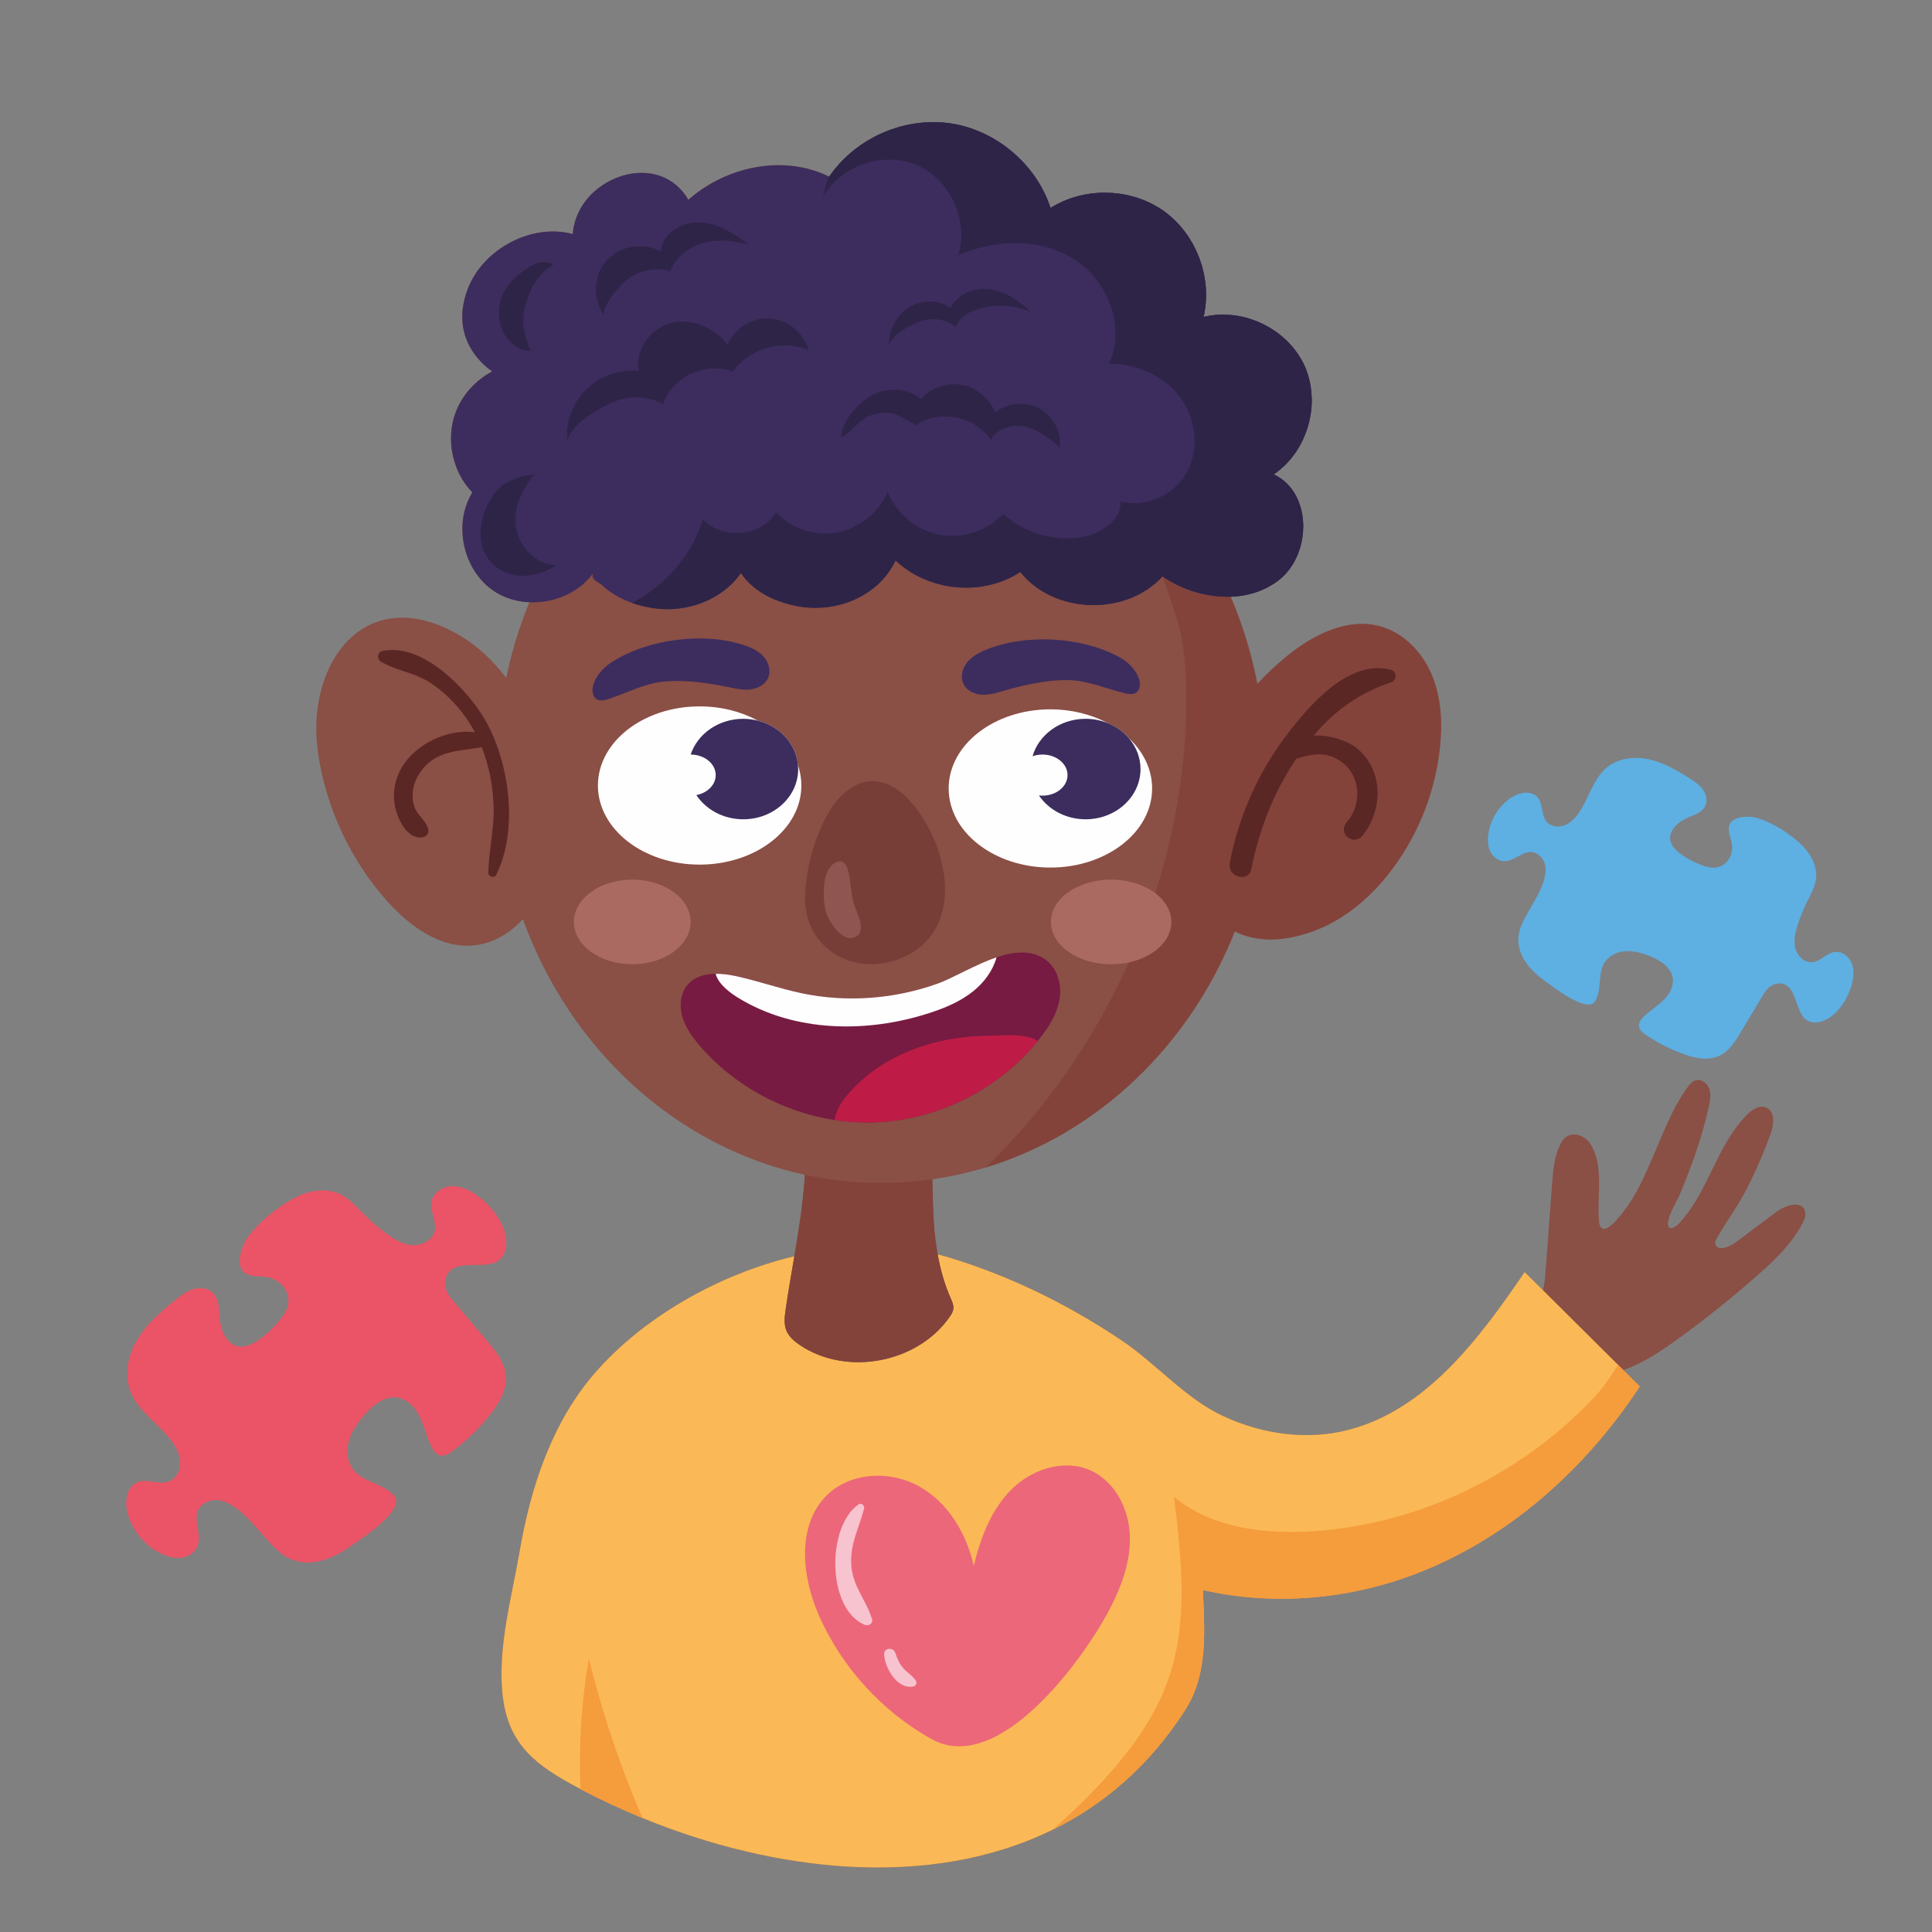 <?xml version="1.0" encoding="utf-8"?>
<!-- Generator: Adobe Illustrator 27.5.0, SVG Export Plug-In . SVG Version: 6.00 Build 0)  -->
<svg version="1.1" id="Capa_1" xmlns="http://www.w3.org/2000/svg" xmlns:xlink="http://www.w3.org/1999/xlink" x="0px" y="0px"
	 viewBox="0 0 2122 2122" style="enable-background:new 0 0 2122 2122;" xml:space="preserve">
<rect x="0" y="0" width="2122" height="2122" fill="#808080" stroke="none"/>
<g>
	<path style="fill:#8A4F45;" d="M1982.459,1329.944c-3.825-11.625-21.369-6.349-31.167,0.984
		c-15.137,11.323-30.272,22.646-45.41,33.968c-4.251,3.182-16.624,9.516-20.911,3.625c-1.498-2.056-1.225-4.999-0.01-7.235
		c9.803-18.012,22.826-34.792,32.402-53.33c10.419-20.18,19.53-41.028,27.247-62.382c3.676-10.172,5.411-24.574-4.456-29.008
		c-7.534-3.391-15.939,2.294-21.72,8.199c-33.286,34.012-41.956,84.093-73.876,118.612c-6.965,7.532-14.205,8.004-12.285-2.319
		c1.829-9.827,9.286-20.891,13.162-30.202c12.996-31.235,24.253-62.456,31.403-95.537c1.352-6.246,2.577-12.838,0.655-18.933
		c-1.919-6.095-8.087-11.343-14.326-9.964c-4.414,0.974-7.549,4.799-10.183,8.472c-17.783,24.814-27.868,54.212-40.19,81.88
		c-8.333,18.714-16.787,37.964-29.756,54.032c-3.576,4.429-19.545,26.573-25.415,16.273c-0.965-1.695-1.203-3.693-1.388-5.637
		c-2.519-26.621,5.983-61.394-9.583-85.165c-5.445-8.312-17.255-13.349-25.657-8.039c-3.766,2.378-6.217,6.358-8.08,10.407
		c-6,13.023-7.15,27.678-8.207,41.983c-2.477,33.432-5.04,66.855-7.432,100.292c-0.324,4.541-1.335,10.159-2.476,16.267
		l-20.189-20.067c-49.939,73.155-107.707,150.991-193.425,173.286c-45.988,11.961-94.982,4.731-137.705-15.099
		c-41.51-19.269-73.357-57.427-111.242-82.908c-59.128-39.79-123.983-71.601-192.336-92.029c-3.322-0.993-6.675-1.901-10.046-2.758
		c-3.219-17.913-4.657-36.241-5.123-54.44c-0.236-9.239-0.275-18.606-0.727-27.902c20.046-2.874,39.657-7.228,58.706-13.025
		c123.401-37.498,223.837-133.934,273.505-259.293c22.167,11.095,51.134,12.615,86.336-0.272
		c35.491-12.994,65.127-39.045,87.571-69.462c28.584-38.697,46.547-85.132,51.456-132.989c2.743-26.769,1.325-54.577-9.168-79.357
		c-10.497-24.776-31.085-46.207-57.101-53.087c-35.491-9.391-72.449,9.168-101.033,32.227c-11.853,9.57-22.983,20.031-33.297,31.25
		c-4.223-21.788-9.882-43.018-16.892-63.531c-3.744-10.964-7.91-21.707-12.399-32.255c0.357-0.013,0.71-0.053,1.066-0.069
		c1.568-0.071,3.13-0.164,4.686-0.303c1.179-0.106,2.353-0.241,3.524-0.387c1.535-0.191,3.059-0.416,4.578-0.677
		c1.164-0.2,2.325-0.416,3.478-0.657c1.508-0.316,3-0.68,4.488-1.068c1.128-0.294,2.255-0.589,3.37-0.925
		c1.495-0.451,2.966-0.967,4.434-1.495c1.066-0.383,2.136-0.751,3.187-1.176c1.509-0.609,2.982-1.303,4.456-1.998
		c0.963-0.455,1.94-0.876,2.886-1.368c1.601-0.832,3.153-1.768,4.704-2.708c0.769-0.466,1.563-0.883,2.319-1.376
		c2.28-1.487,4.506-3.082,6.654-4.818c2.188-1.769,4.232-3.689,6.147-5.724c0.642-0.682,1.187-1.446,1.798-2.154
		c1.211-1.405,2.434-2.799,3.524-4.301c0.661-0.911,1.221-1.892,1.837-2.835c0.913-1.398,1.847-2.778,2.662-4.24
		c0.583-1.048,1.071-2.148,1.603-3.225c0.712-1.438,1.44-2.863,2.06-4.347c0.48-1.149,0.87-2.336,1.296-3.508
		c0.534-1.474,1.078-2.938,1.525-4.443c0.363-1.22,0.644-2.463,0.948-3.699c0.37-1.502,0.743-2.997,1.028-4.518
		c0.237-1.266,0.401-2.542,0.578-3.817c0.212-1.515,0.417-3.024,0.543-4.545c0.107-1.29,0.151-2.578,0.198-3.868
		c0.034-0.956,0.146-1.913,0.147-2.867c0.001-0.868-0.042-1.731-0.069-2.595c-0.01-0.334-0.012-0.669-0.027-1.002
		c-0.109-2.511-0.347-5.001-0.692-7.467c-0.05-0.364-0.098-0.728-0.154-1.09c-0.376-2.434-0.876-4.831-1.486-7.189
		c-0.095-0.367-0.19-0.733-0.291-1.098c-0.646-2.338-1.407-4.625-2.286-6.855c-0.136-0.345-0.278-0.686-0.42-1.029
		c-0.92-2.219-1.952-4.376-3.11-6.454c-0.17-0.305-0.35-0.602-0.525-0.904c-1.204-2.077-2.52-4.078-3.971-5.978
		c-0.186-0.243-0.385-0.476-0.575-0.716c-1.51-1.91-3.13-3.731-4.896-5.423c-0.175-0.168-0.365-0.323-0.542-0.488
		c-1.842-1.716-3.8-3.324-5.916-4.772c-0.122-0.084-0.255-0.156-0.379-0.239c-2.216-1.489-4.561-2.843-7.073-4.006
		c2.075-1.398,4.057-2.913,5.993-4.48c0.541-0.437,1.069-0.888,1.599-1.337c1.515-1.287,2.983-2.62,4.407-4.003
		c0.396-0.386,0.808-0.756,1.197-1.148c1.732-1.747,3.393-3.561,4.979-5.44c0.358-0.424,0.693-0.867,1.043-1.297
		c1.253-1.539,2.458-3.116,3.613-4.731c0.405-0.565,0.81-1.128,1.202-1.702c1.385-2.025,2.718-4.086,3.948-6.211
		c0.015-0.024,0.031-0.048,0.045-0.073c1.244-2.153,2.379-4.369,3.462-6.612c0.302-0.626,0.59-1.26,0.879-1.892
		c0.826-1.803,1.598-3.628,2.319-5.478c0.207-0.53,0.43-1.055,0.628-1.589c0.859-2.317,1.636-4.663,2.328-7.035
		c0.154-0.529,0.281-1.065,0.427-1.595c0.529-1.929,1.002-3.871,1.418-5.826c0.146-0.684,0.292-1.368,0.425-2.055
		c0.458-2.39,0.859-4.791,1.148-7.205c0.007-0.061,0.019-0.122,0.026-0.184c0.29-2.466,0.458-4.943,0.565-7.421
		c0.03-0.696,0.042-1.392,0.057-2.088c0.018-0.815,0.07-1.631,0.068-2.446c-0.002-0.667-0.087-1.329-0.103-1.996
		c-0.041-1.811-0.135-3.619-0.277-5.424c-0.095-1.205-0.198-2.404-0.339-3.604c-0.215-1.833-0.51-3.655-0.833-5.471
		c-0.203-1.138-0.384-2.276-0.63-3.406c-0.426-1.965-0.963-3.904-1.523-5.838c-0.273-0.944-0.494-1.9-0.799-2.836
		c-0.927-2.847-1.976-5.661-3.201-8.411c-1.059-2.374-2.246-4.678-3.508-6.935c-0.404-0.722-0.853-1.415-1.276-2.124
		c-0.907-1.52-1.839-3.02-2.833-4.481c-0.538-0.789-1.099-1.56-1.661-2.331c-0.98-1.346-1.993-2.665-3.044-3.955
		c-0.604-0.741-1.21-1.481-1.836-2.203c-1.145-1.321-2.336-2.597-3.553-3.853c-0.586-0.605-1.154-1.226-1.755-1.816
		c-1.667-1.635-3.393-3.211-5.176-4.725c-0.183-0.156-0.354-0.328-0.538-0.482c-1.993-1.668-4.06-3.246-6.178-4.757
		c-0.602-0.429-1.229-0.82-1.839-1.236c-1.54-1.049-3.097-2.07-4.693-3.035c-0.783-0.474-1.581-0.921-2.377-1.373
		c-1.49-0.847-2.995-1.66-4.525-2.432c-0.84-0.424-1.682-0.842-2.533-1.243c-1.588-0.748-3.196-1.443-4.82-2.109
		c-0.794-0.326-1.582-0.67-2.385-0.977c-2.017-0.77-4.058-1.465-6.118-2.107c-0.417-0.13-0.824-0.288-1.241-0.412
		c-2.49-0.741-5.006-1.378-7.542-1.923c-0.671-0.145-1.352-0.243-2.026-0.374c-1.865-0.361-3.734-0.688-5.616-0.94
		c-0.911-0.122-1.824-0.208-2.738-0.304c-1.675-0.176-3.35-0.315-5.031-0.403c-0.966-0.05-1.932-0.088-2.898-0.108
		c-0.653-0.014-1.305-0.073-1.958-0.073c-1.461,0-2.922,0.06-4.381,0.13c-0.255,0.012-0.509,0.008-0.762,0.023
		c-2.433,0.137-4.858,0.4-7.277,0.737c-0.582,0.081-1.164,0.172-1.745,0.265c-2.447,0.391-4.886,0.849-7.3,1.453
		c0.571-2.409,1.024-4.839,1.418-7.277c0.117-0.724,0.211-1.451,0.312-2.177c0.253-1.808,0.46-3.619,0.618-5.436
		c0.063-0.727,0.135-1.453,0.184-2.181c0.164-2.456,0.271-4.915,0.267-7.376c-0.004-2.516-0.117-5.03-0.292-7.541
		c-0.056-0.795-0.146-1.586-0.219-2.38c-0.158-1.736-0.346-3.467-0.585-5.195c-0.123-0.895-0.26-1.788-0.406-2.681
		c-0.272-1.678-0.586-3.349-0.932-5.014c-0.173-0.837-0.338-1.676-0.53-2.509c-0.459-1.989-0.978-3.963-1.542-5.925
		c-0.133-0.465-0.241-0.936-0.38-1.399c-0.725-2.412-1.533-4.798-2.411-7.16c-0.24-0.648-0.515-1.281-0.767-1.924
		c-0.673-1.718-1.373-3.422-2.126-5.106c-0.363-0.811-0.745-1.613-1.127-2.416c-0.725-1.527-1.481-3.036-2.271-4.529
		c-0.414-0.784-0.827-1.569-1.26-2.343c-0.897-1.607-1.843-3.184-2.815-4.747c-0.368-0.59-0.713-1.193-1.093-1.777
		c-1.367-2.109-2.795-4.176-4.298-6.188c-0.29-0.389-0.607-0.756-0.902-1.142c-1.239-1.614-2.513-3.2-3.839-4.744
		c-0.553-0.645-1.13-1.269-1.699-1.901c-1.137-1.263-2.298-2.501-3.493-3.711c-0.634-0.641-1.273-1.277-1.923-1.902
		c-1.257-1.208-2.552-2.377-3.868-3.522c-0.601-0.523-1.188-1.061-1.802-1.57c-1.939-1.611-3.922-3.17-5.98-4.636
		c-2.294-1.634-4.655-3.163-7.069-4.598c-0.813-0.485-1.665-0.898-2.492-1.36c-1.621-0.906-3.237-1.822-4.903-2.64
		c-1.031-0.506-2.093-0.938-3.14-1.411c-1.507-0.682-3.008-1.382-4.545-1.994c-1.135-0.453-2.297-0.834-3.448-1.248
		c-1.489-0.537-2.972-1.089-4.483-1.562c-1.199-0.376-2.416-0.685-3.627-1.02c-1.496-0.414-2.989-0.838-4.501-1.191
		c-1.242-0.29-2.495-0.52-3.747-0.768c-1.505-0.299-3.01-0.603-4.527-0.842c-1.271-0.201-2.548-0.348-3.826-0.506
		c-1.515-0.188-3.029-0.374-4.549-0.502c-1.291-0.109-2.582-0.172-3.875-0.238c-1.518-0.078-3.037-0.148-4.557-0.167
		c-0.499-0.006-0.999-0.055-1.499-0.055c-0.905,0-1.808,0.069-2.713,0.09c-1.239,0.028-2.479,0.056-3.716,0.124
		c-1.45,0.079-2.895,0.208-4.342,0.342c-1.224,0.113-2.449,0.218-3.667,0.369c-1.451,0.181-2.891,0.417-4.334,0.652
		c-1.206,0.197-2.413,0.378-3.612,0.613c-1.447,0.283-2.877,0.63-4.311,0.969c-1.171,0.277-2.348,0.532-3.509,0.846
		c-1.46,0.396-2.898,0.862-4.34,1.316c-1.108,0.349-2.225,0.668-3.321,1.052c-1.502,0.525-2.971,1.131-4.447,1.722
		c-1.006,0.403-2.027,0.768-3.021,1.201c-1.626,0.709-3.212,1.507-4.802,2.298c-0.806,0.401-1.633,0.757-2.429,1.179
		c-2.367,1.255-4.691,2.595-6.958,4.036c-15.732-48.361-60.526-85.957-110.857-93.06c-3.069-0.434-6.147-0.745-9.23-0.953
		c-1.017-0.068-2.036-0.061-3.053-0.105c-1.889-0.082-3.779-0.196-5.67-0.196c-0.183,0-0.367,0.016-0.55,0.017
		c-0.951,0.004-1.901,0.066-2.851,0.09c-2.047,0.053-4.093,0.121-6.135,0.267c-1.151,0.083-2.297,0.214-3.445,0.326
		c-1.841,0.181-3.679,0.377-5.512,0.632c-1.211,0.169-2.418,0.368-3.626,0.568c-1.768,0.294-3.528,0.617-5.285,0.979
		c-1.213,0.251-2.424,0.513-3.63,0.796c-1.756,0.411-3.499,0.865-5.238,1.344c-1.169,0.322-2.34,0.638-3.501,0.989
		c-1.802,0.546-3.584,1.149-5.364,1.766c-1.062,0.368-2.132,0.713-3.185,1.107c-2.059,0.768-4.089,1.611-6.11,2.473
		c-0.74,0.316-1.494,0.596-2.228,0.923c-2.732,1.219-5.426,2.523-8.076,3.91c-0.66,0.345-1.295,0.734-1.949,1.09
		c-1.982,1.078-3.952,2.176-5.881,3.346c-0.949,0.576-1.869,1.195-2.804,1.793c-1.597,1.021-3.186,2.051-4.74,3.135
		c-0.994,0.694-1.966,1.419-2.942,2.138c-1.448,1.067-2.88,2.15-4.285,3.272c-0.971,0.776-1.929,1.568-2.878,2.369
		c-1.365,1.152-2.703,2.331-4.021,3.536c-0.908,0.829-1.815,1.661-2.699,2.514c-1.323,1.275-2.602,2.59-3.871,3.919
		c-0.805,0.844-1.622,1.676-2.406,2.542c-1.35,1.492-2.64,3.035-3.919,4.588c-0.629,0.762-1.285,1.501-1.896,2.278
		c-1.853,2.357-3.639,4.769-5.323,7.257l-0.366-0.183c-49.993-24.597-113.015-10.912-154.237,25.596
		c-0.816-1.414-1.704-2.827-2.662-4.205c-31.688-46.078-102.416-24.094-120.218,23.237c-2.225,5.966-3.696,12.25-4.165,18.6
		c-44.209-12.111-98.501,15.549-115.575,61.011c-4.566,12.161-6.742,25.32-5.257,38.229c2.43,21.008,15.103,39.424,32.414,51.603
		c-18.582,9.882-33.628,26.537-40.66,46.403c-10.368,29.311-2.773,64.187,18.831,86.532c-21.422,34.88-10.167,85.846,23.946,108.454
		c11.514,7.631,24.989,11.52,38.695,12.154c-4.059,9.917-7.829,20.002-11.235,30.276c-5.69,17.15-10.458,34.751-14.212,52.784v0.035
		c-14.773-19.558-32.788-36.503-54.104-48.427c-101.925-57.101-166.397,33.547-152.64,130.197
		c8.647,60.673,35.687,118.581,76.673,164.137c24.543,27.295,58.095,51.491,94.617,47.852c20.757-2.069,39.643-13.293,53.783-28.825
		c51.465,142.418,167.678,249.967,309.687,280.785c-0.056,1.459-0.11,2.918-0.211,4.37c-1.978,28.256-6.519,56.732-11.316,85.095
		c-84.998,20.309-166.682,68.023-218.962,128.084c-47.181,54.197-70.638,125.286-82.799,196.107
		c-8.575,49.866-23.057,100.58-19.269,151.645c4.441,59.834,36.18,83.142,86.1,109.427c0.923,0.507,1.866,0.999,2.809,1.486
		c21.082,11.021,43.033,21.228,65.618,30.47c144.738,59.327,315.251,78.85,449.822,12.926
		c56.606-27.732,106.853-70.601,146.134-131.98c19.593-30.631,21.442-66.211,20.483-101.559c-0.273-10.061-0.78-20.083-1.16-29.983
		c76.455,17.583,158.948,10.607,232.651-17.383c101.978-38.714,187.352-115.011,247.132-206.236l-16.514-16.404l-1.611-1.604
		c21.282-7.187,40.784-20.224,58.953-33.363c27.432-19.839,54.007-40.862,79.625-63.001c21.995-19.001,44.577-38.641,58.263-64.794
		C1981.952,1339.376,1983.95,1334.479,1982.459,1329.944z"/>
	<path style="fill:#FAB956;" d="M1784.508,1506.368l-1.611-1.604l-5.656-5.631l-82.442-81.945l-20.189-20.067
		c-49.939,73.155-107.707,150.991-193.425,173.286c-45.988,11.961-94.982,4.731-137.705-15.099
		c-41.51-19.269-73.357-57.427-111.242-82.908c-59.128-39.79-123.983-71.601-192.336-92.029c-3.322-0.993-6.675-1.901-10.046-2.758
		c0.074,0.414,0.167,0.824,0.243,1.237c2.967,16.068,7.36,31.798,13.956,46.754c1.701,3.858,3.584,7.922,3.035,12.102
		c-0.407,3.118-2.136,5.89-3.922,8.482c-35.101,50.865-112.899,65.729-164.282,31.395c-6.297-4.204-12.434-9.335-15.242-16.37
		c-2.901-7.274-1.82-15.45-0.694-23.196c2.686-18.482,5.936-37.117,9.106-55.804c0.137-0.814,0.271-1.629,0.409-2.443
		c-84.998,20.309-166.682,68.023-218.962,128.084c-47.181,54.197-70.638,125.286-82.799,196.107
		c-8.575,49.866-23.057,100.58-19.269,151.645c4.441,59.834,36.18,83.142,86.1,109.427c0.923,0.507,1.866,0.999,2.809,1.486
		c21.082,11.021,43.033,21.228,65.618,30.47c144.738,59.327,315.251,78.85,449.822,12.926
		c56.606-27.732,106.853-70.601,146.134-131.98c19.593-30.631,21.442-66.211,20.483-101.559c-0.273-10.061-0.78-20.083-1.16-29.983
		c76.455,17.583,158.948,10.607,232.651-17.383c101.978-38.714,187.352-115.011,247.132-206.236L1784.508,1506.368z"/>
	<path style="fill:#3D2D5E;" d="M1440.673,437.207c-0.041-1.811-0.135-3.619-0.277-5.424c-0.095-1.205-0.198-2.404-0.339-3.604
		c-0.215-1.833-0.51-3.655-0.833-5.471c-0.203-1.138-0.384-2.276-0.63-3.406c-0.426-1.965-0.963-3.904-1.523-5.838
		c-0.273-0.944-0.494-1.9-0.799-2.836c-0.927-2.847-1.976-5.661-3.201-8.411c-1.059-2.374-2.246-4.678-3.508-6.935
		c-0.404-0.722-0.853-1.415-1.276-2.124c-0.907-1.52-1.839-3.02-2.833-4.481c-0.538-0.789-1.099-1.56-1.661-2.331
		c-0.98-1.346-1.993-2.665-3.044-3.955c-0.604-0.741-1.21-1.481-1.836-2.203c-1.145-1.321-2.336-2.597-3.553-3.853
		c-0.586-0.605-1.154-1.226-1.755-1.816c-1.667-1.635-3.393-3.211-5.176-4.725c-0.183-0.156-0.354-0.328-0.538-0.482
		c-1.993-1.668-4.06-3.246-6.178-4.757c-0.602-0.429-1.229-0.82-1.839-1.236c-1.54-1.049-3.097-2.07-4.693-3.035
		c-0.783-0.474-1.581-0.921-2.377-1.373c-1.49-0.847-2.995-1.66-4.525-2.432c-0.84-0.424-1.682-0.842-2.533-1.243
		c-1.588-0.748-3.196-1.443-4.82-2.109c-0.794-0.326-1.582-0.67-2.385-0.977c-2.017-0.77-4.058-1.465-6.118-2.107
		c-0.417-0.13-0.824-0.288-1.241-0.412c-2.49-0.741-5.006-1.378-7.542-1.923c-0.671-0.145-1.352-0.243-2.026-0.374
		c-1.865-0.361-3.734-0.688-5.616-0.94c-0.911-0.122-1.824-0.208-2.738-0.304c-1.675-0.176-3.35-0.315-5.031-0.403
		c-0.966-0.05-1.932-0.088-2.898-0.108c-0.653-0.014-1.305-0.073-1.958-0.073c-1.461,0-2.922,0.06-4.381,0.13
		c-0.255,0.012-0.509,0.008-0.762,0.023c-2.433,0.137-4.858,0.4-7.277,0.737c-0.582,0.081-1.164,0.172-1.745,0.265
		c-2.447,0.391-4.886,0.849-7.3,1.453c0.571-2.409,1.024-4.839,1.418-7.277c0.117-0.724,0.211-1.451,0.312-2.177
		c0.253-1.808,0.46-3.619,0.618-5.436c0.063-0.727,0.135-1.453,0.184-2.181c0.164-2.456,0.271-4.915,0.267-7.376
		c-0.004-2.516-0.117-5.03-0.292-7.541c-0.056-0.795-0.146-1.586-0.219-2.38c-0.158-1.736-0.346-3.467-0.585-5.195
		c-0.123-0.895-0.26-1.788-0.406-2.681c-0.272-1.678-0.586-3.349-0.932-5.014c-0.173-0.837-0.338-1.676-0.53-2.509
		c-0.459-1.989-0.978-3.963-1.542-5.925c-0.133-0.465-0.241-0.936-0.38-1.399c-0.725-2.412-1.533-4.798-2.411-7.16
		c-0.24-0.648-0.515-1.281-0.767-1.924c-0.673-1.718-1.373-3.422-2.126-5.106c-0.363-0.811-0.745-1.613-1.127-2.416
		c-0.725-1.527-1.481-3.036-2.271-4.529c-0.414-0.784-0.827-1.569-1.26-2.343c-0.897-1.607-1.843-3.184-2.815-4.747
		c-0.368-0.59-0.713-1.193-1.093-1.777c-1.367-2.109-2.795-4.176-4.298-6.188c-0.29-0.389-0.607-0.756-0.902-1.142
		c-1.239-1.614-2.513-3.2-3.839-4.744c-0.553-0.645-1.13-1.269-1.699-1.901c-1.137-1.263-2.298-2.501-3.493-3.711
		c-0.634-0.641-1.273-1.277-1.923-1.902c-1.257-1.208-2.552-2.377-3.868-3.522c-0.601-0.523-1.188-1.061-1.802-1.57
		c-1.939-1.611-3.922-3.17-5.98-4.636c-2.294-1.634-4.655-3.163-7.069-4.598c-0.813-0.485-1.665-0.898-2.492-1.36
		c-1.621-0.906-3.237-1.822-4.903-2.64c-1.031-0.506-2.093-0.938-3.14-1.411c-1.507-0.682-3.008-1.382-4.545-1.994
		c-1.135-0.453-2.297-0.834-3.448-1.248c-1.489-0.537-2.972-1.089-4.483-1.562c-1.199-0.376-2.416-0.685-3.627-1.02
		c-1.496-0.414-2.989-0.838-4.501-1.191c-1.242-0.29-2.495-0.52-3.747-0.768c-1.505-0.299-3.01-0.603-4.527-0.842
		c-1.271-0.201-2.548-0.348-3.826-0.506c-1.515-0.188-3.029-0.374-4.549-0.502c-1.291-0.109-2.582-0.172-3.875-0.238
		c-1.518-0.078-3.037-0.148-4.557-0.167c-0.499-0.006-0.999-0.055-1.499-0.055c-0.905,0-1.808,0.069-2.713,0.09
		c-1.239,0.028-2.479,0.056-3.716,0.124c-1.45,0.079-2.895,0.208-4.342,0.342c-1.224,0.113-2.449,0.218-3.667,0.369
		c-1.451,0.181-2.891,0.417-4.334,0.652c-1.206,0.197-2.413,0.378-3.612,0.613c-1.447,0.283-2.877,0.63-4.311,0.969
		c-1.171,0.277-2.348,0.532-3.509,0.846c-1.46,0.396-2.898,0.862-4.34,1.316c-1.108,0.349-2.225,0.668-3.321,1.052
		c-1.502,0.525-2.971,1.131-4.447,1.722c-1.006,0.403-2.027,0.768-3.021,1.201c-1.626,0.709-3.212,1.507-4.802,2.298
		c-0.806,0.401-1.633,0.757-2.429,1.179c-2.367,1.255-4.691,2.595-6.958,4.036c-15.732-48.361-60.526-85.957-110.857-93.06
		c-3.069-0.434-6.147-0.745-9.23-0.953c-1.017-0.068-2.036-0.061-3.053-0.105c-1.889-0.082-3.779-0.196-5.67-0.196
		c-0.183,0-0.367,0.016-0.55,0.017c-0.951,0.004-1.901,0.066-2.851,0.09c-2.047,0.053-4.093,0.121-6.135,0.267
		c-1.151,0.083-2.297,0.214-3.445,0.326c-1.841,0.181-3.679,0.377-5.512,0.632c-1.211,0.169-2.418,0.368-3.626,0.568
		c-1.768,0.294-3.528,0.617-5.285,0.979c-1.213,0.251-2.424,0.513-3.63,0.796c-1.756,0.411-3.499,0.865-5.238,1.344
		c-1.169,0.322-2.34,0.638-3.501,0.989c-1.802,0.546-3.584,1.149-5.364,1.766c-1.062,0.368-2.132,0.713-3.185,1.107
		c-2.059,0.768-4.089,1.611-6.11,2.473c-0.74,0.316-1.494,0.596-2.228,0.923c-2.732,1.219-5.426,2.523-8.076,3.91
		c-0.66,0.345-1.295,0.734-1.949,1.09c-1.982,1.078-3.952,2.176-5.881,3.346c-0.949,0.576-1.869,1.195-2.804,1.793
		c-1.597,1.021-3.186,2.051-4.74,3.135c-0.994,0.694-1.966,1.419-2.942,2.138c-1.448,1.067-2.88,2.15-4.285,3.272
		c-0.971,0.776-1.929,1.568-2.878,2.369c-1.365,1.152-2.703,2.331-4.021,3.536c-0.908,0.829-1.815,1.661-2.699,2.514
		c-1.323,1.275-2.602,2.59-3.871,3.919c-0.805,0.844-1.622,1.676-2.406,2.542c-1.35,1.492-2.64,3.035-3.919,4.588
		c-0.629,0.762-1.285,1.501-1.896,2.278c-1.853,2.357-3.639,4.769-5.323,7.257l-0.366-0.183
		c-49.993-24.597-113.015-10.912-154.237,25.596c-0.816-1.414-1.704-2.827-2.662-4.205
		c-31.688-46.078-102.416-24.094-120.218,23.237c-2.225,5.966-3.696,12.25-4.165,18.6c-44.209-12.111-98.501,15.549-115.575,61.011
		c-4.566,12.161-6.742,25.32-5.257,38.229c2.43,21.008,15.103,39.424,32.414,51.603c-18.582,9.882-33.628,26.537-40.66,46.403
		c-10.368,29.311-2.773,64.187,18.831,86.532c-21.422,34.88-10.167,85.846,23.946,108.454c11.514,7.631,24.989,11.52,38.695,12.154
		c26.344,1.218,53.561-9.812,69.464-30.99l0.196,0.272c-1.284,3.862,2.559,7.576,9.102,10.93
		c8.557,8.428,19.812,15.496,34.024,20.481c6.109,2.159,12.78,3.92,20.013,5.244c2.757,0.504,5.541,0.853,8.333,1.131
		c0.628,0.062,1.253,0.125,1.882,0.177c2.743,0.223,5.495,0.36,8.251,0.368c0.105,0,0.21,0.014,0.315,0.014
		c0.273,0,0.545-0.035,0.819-0.037c2.612-0.02,5.221-0.144,7.825-0.355c0.52-0.042,1.038-0.07,1.557-0.12
		c2.79-0.267,5.569-0.651,8.327-1.136c0.58-0.102,1.152-0.219,1.73-0.331c2.728-0.526,5.438-1.13,8.112-1.867
		c0.122-0.033,0.246-0.058,0.367-0.092c2.754-0.77,5.46-1.687,8.136-2.68c0.57-0.211,1.138-0.421,1.704-0.643
		c2.614-1.023,5.191-2.135,7.708-3.371c0.381-0.187,0.75-0.395,1.128-0.587c2.306-1.169,4.562-2.431,6.766-3.779
		c0.407-0.248,0.821-0.481,1.223-0.736c2.355-1.489,4.637-3.094,6.851-4.789c0.479-0.367,0.946-0.745,1.418-1.121
		c2.243-1.788,4.435-3.646,6.506-5.649c3.92-3.786,7.456-7.956,10.591-12.415c11.746,17.279,32.227,30.907,63.059,36.544
		c2.757,0.504,5.541,0.853,8.332,1.131c0.63,0.063,1.257,0.126,1.889,0.177c2.742,0.223,5.491,0.359,8.244,0.368
		c0.106,0,0.214,0.015,0.32,0.015c0.277,0,0.554-0.036,0.831-0.038c2.606-0.02,5.211-0.144,7.809-0.354
		c0.521-0.042,1.041-0.07,1.562-0.12c2.789-0.267,5.566-0.651,8.325-1.135c0.582-0.102,1.156-0.221,1.736-0.332
		c2.723-0.525,5.429-1.128,8.097-1.863c0.126-0.034,0.255-0.06,0.38-0.095c2.751-0.768,5.455-1.684,8.128-2.675
		c0.572-0.212,1.143-0.423,1.712-0.645c2.613-1.021,5.188-2.132,7.702-3.365c0.385-0.189,0.755-0.398,1.137-0.591
		c2.302-1.166,4.555-2.424,6.754-3.768c0.409-0.25,0.826-0.484,1.231-0.74c2.356-1.488,4.636-3.091,6.851-4.784
		c0.476-0.365,0.942-0.741,1.412-1.115c2.245-1.787,4.438-3.643,6.509-5.645c7.362-7.108,13.396-15.554,17.89-24.745
		c2.414,2.305,4.957,4.456,7.579,6.502c0.862,0.672,1.774,1.273,2.657,1.917c1.804,1.317,3.624,2.612,5.508,3.81
		c1.088,0.692,2.206,1.326,3.318,1.977c1.769,1.036,3.556,2.042,5.381,2.976c1.194,0.611,2.4,1.19,3.617,1.758
		c1.832,0.855,3.687,1.657,5.564,2.413c1.24,0.499,2.476,0.993,3.733,1.448c1.964,0.711,3.956,1.343,5.957,1.947
		c1.198,0.362,2.385,0.748,3.596,1.072c2.293,0.612,4.614,1.114,6.942,1.587c0.945,0.192,1.877,0.436,2.827,0.605
		c3.283,0.583,6.589,1.038,9.909,1.343c0.619,0.057,1.241,0.054,1.861,0.102c2.708,0.206,5.422,0.347,8.136,0.366
		c0.277,0.002,0.553,0.038,0.83,0.038c2.016,0,4.029-0.099,6.041-0.204c0.532-0.027,1.067-0.018,1.599-0.053
		c2.866-0.188,5.721-0.49,8.561-0.891c0.811-0.115,1.612-0.285,2.42-0.417c2.028-0.331,4.048-0.692,6.053-1.134
		c1.036-0.228,2.061-0.501,3.089-0.759c1.771-0.445,3.53-0.92,5.275-1.453c1.069-0.326,2.13-0.674,3.188-1.034
		c1.706-0.58,3.391-1.211,5.065-1.878c1.014-0.405,2.031-0.803,3.033-1.24c1.78-0.776,3.524-1.627,5.258-2.504
		c0.835-0.423,1.685-0.812,2.508-1.258c2.527-1.37,5.011-2.826,7.421-4.419c2.227,2.802,4.625,5.427,7.146,7.908
		c0.123,0.121,0.237,0.251,0.36,0.371c2.447,2.381,5.036,4.592,7.722,6.672c0.228,0.177,0.446,0.366,0.675,0.54
		c2.637,2.004,5.389,3.845,8.22,5.562c0.315,0.191,0.624,0.394,0.941,0.581c2.799,1.655,5.688,3.155,8.642,4.533
		c0.385,0.18,0.767,0.368,1.155,0.543c2.934,1.324,5.935,2.501,8.988,3.554c0.44,0.152,0.879,0.307,1.321,0.453
		c3.042,1.005,6.134,1.871,9.263,2.608c0.472,0.111,0.945,0.222,1.419,0.327c3.13,0.694,6.29,1.256,9.475,1.683
		c0.486,0.065,0.974,0.124,1.461,0.183c3.195,0.387,6.404,0.646,9.622,0.764c0.475,0.018,0.95,0.024,1.425,0.036
		c0.933,0.023,1.866,0.07,2.8,0.07c1.323,0,2.639-0.137,3.959-0.183c1.668-0.057,3.336-0.1,4.999-0.23
		c1.946-0.152,3.871-0.408,5.804-0.661c1.642-0.214,3.289-0.403,4.919-0.689c1.927-0.339,3.822-0.792,5.726-1.232
		c1.599-0.37,3.207-0.703,4.786-1.143c1.898-0.531,3.747-1.187,5.609-1.822c1.527-0.52,3.073-0.992,4.573-1.582
		c1.869-0.736,3.671-1.61,5.49-2.455c1.418-0.658,2.864-1.255,4.247-1.978c1.864-0.975,3.636-2.103,5.431-3.199
		c1.248-0.761,2.54-1.449,3.75-2.268c1.948-1.318,3.779-2.806,5.623-4.274c0.953-0.759,1.967-1.432,2.891-2.231
		c2.713-2.346,5.303-4.856,7.735-7.55c2.474,1.704,5.03,3.312,7.64,4.841c0.869,0.509,1.775,0.958,2.658,1.447
		c1.77,0.981,3.541,1.962,5.362,2.861c1.077,0.532,2.183,1.005,3.276,1.507c1.674,0.77,3.346,1.54,5.052,2.238
		c1.192,0.488,2.403,0.922,3.61,1.375c1.651,0.62,3.304,1.233,4.977,1.785c1.26,0.416,2.527,0.786,3.797,1.162
		c1.659,0.492,3.322,0.966,4.996,1.39c1.3,0.329,2.6,0.624,3.907,0.911c1.669,0.367,3.343,0.704,5.022,1.002
		c1.322,0.235,2.641,0.448,3.966,0.639c1.683,0.242,3.367,0.442,5.054,0.613c1.323,0.134,2.641,0.26,3.964,0.35
		c1.704,0.115,3.406,0.171,5.106,0.21c0.868,0.02,1.738,0.107,2.603,0.107c0.488,0,0.971-0.046,1.458-0.052
		c1.175-0.016,2.346-0.072,3.517-0.126c1.568-0.071,3.13-0.164,4.686-0.303c1.179-0.106,2.353-0.241,3.524-0.387
		c1.535-0.191,3.059-0.416,4.578-0.677c1.164-0.2,2.325-0.416,3.478-0.657c1.508-0.316,3-0.68,4.488-1.068
		c1.128-0.294,2.255-0.589,3.37-0.925c1.495-0.451,2.966-0.967,4.434-1.495c1.066-0.383,2.136-0.751,3.187-1.176
		c1.509-0.609,2.982-1.303,4.456-1.998c0.963-0.455,1.94-0.876,2.886-1.368c1.601-0.832,3.153-1.768,4.704-2.708
		c0.769-0.466,1.563-0.883,2.319-1.376c2.28-1.487,4.506-3.082,6.654-4.818c2.188-1.769,4.232-3.689,6.147-5.724
		c0.642-0.682,1.187-1.446,1.798-2.154c1.211-1.405,2.434-2.799,3.524-4.301c0.661-0.911,1.221-1.892,1.837-2.835
		c0.913-1.398,1.847-2.778,2.662-4.24c0.583-1.048,1.071-2.148,1.603-3.225c0.712-1.438,1.44-2.863,2.06-4.347
		c0.48-1.149,0.87-2.336,1.296-3.508c0.534-1.474,1.078-2.938,1.525-4.443c0.363-1.22,0.644-2.463,0.948-3.699
		c0.37-1.502,0.743-2.997,1.028-4.518c0.237-1.266,0.401-2.542,0.578-3.817c0.212-1.515,0.417-3.024,0.543-4.545
		c0.107-1.29,0.151-2.578,0.198-3.868c0.034-0.956,0.146-1.913,0.147-2.867c0.001-0.868-0.042-1.731-0.069-2.595
		c-0.01-0.334-0.012-0.669-0.027-1.002c-0.109-2.511-0.347-5.001-0.692-7.467c-0.05-0.364-0.098-0.728-0.154-1.09
		c-0.376-2.434-0.876-4.831-1.486-7.189c-0.095-0.367-0.19-0.733-0.291-1.098c-0.646-2.338-1.407-4.625-2.286-6.855
		c-0.136-0.345-0.278-0.686-0.42-1.029c-0.92-2.219-1.952-4.376-3.11-6.454c-0.17-0.305-0.35-0.602-0.525-0.904
		c-1.204-2.077-2.52-4.078-3.971-5.978c-0.186-0.243-0.385-0.476-0.575-0.716c-1.51-1.91-3.13-3.731-4.896-5.423
		c-0.175-0.168-0.365-0.323-0.542-0.488c-1.842-1.716-3.8-3.324-5.916-4.772c-0.122-0.084-0.255-0.156-0.379-0.239
		c-2.216-1.489-4.561-2.843-7.073-4.006c2.075-1.398,4.057-2.913,5.993-4.48c0.541-0.437,1.069-0.888,1.599-1.337
		c1.515-1.287,2.983-2.62,4.407-4.003c0.396-0.386,0.808-0.756,1.197-1.148c1.732-1.747,3.393-3.561,4.979-5.44
		c0.358-0.424,0.693-0.867,1.043-1.297c1.253-1.539,2.458-3.116,3.613-4.731c0.405-0.565,0.81-1.128,1.202-1.702
		c1.385-2.025,2.718-4.086,3.948-6.211c0.015-0.024,0.031-0.048,0.045-0.073c1.244-2.153,2.379-4.369,3.462-6.612
		c0.302-0.626,0.59-1.26,0.879-1.892c0.826-1.803,1.598-3.628,2.319-5.478c0.207-0.53,0.43-1.055,0.628-1.589
		c0.859-2.317,1.636-4.663,2.328-7.035c0.154-0.529,0.281-1.065,0.427-1.595c0.529-1.929,1.002-3.871,1.418-5.826
		c0.146-0.684,0.292-1.368,0.425-2.055c0.458-2.39,0.859-4.791,1.148-7.205c0.007-0.061,0.019-0.122,0.026-0.184
		c0.29-2.466,0.458-4.943,0.565-7.421c0.03-0.696,0.042-1.392,0.057-2.088c0.018-0.815,0.07-1.631,0.068-2.446
		C1440.774,438.535,1440.688,437.873,1440.673,437.207z"/>
	<path style="fill:#83433B;" d="M862.951,1438.017c-1.125,7.746-2.207,15.922,0.694,23.196c2.809,7.035,8.945,12.166,15.242,16.37
		c51.383,34.334,129.182,19.469,164.282-31.395c1.786-2.592,3.515-5.364,3.922-8.482c0.548-4.18-1.335-8.244-3.035-12.102
		c-6.596-14.956-10.989-30.686-13.956-46.754c-0.076-0.414-0.17-0.823-0.243-1.237c-3.219-17.913-4.657-36.241-5.123-54.44
		c-0.236-9.239-0.275-18.606-0.727-27.902c-18.389,2.638-37.143,4.036-56.196,4.036c-28.702,0-56.723-3.121-83.817-9
		c-0.056,1.459-0.11,2.918-0.211,4.37c-1.978,28.256-6.519,56.732-11.316,85.095c-0.138,0.814-0.272,1.629-0.409,2.443
		C868.887,1400.9,865.636,1419.534,862.951,1438.017z"/>
	<path style="fill:#EA5466;" d="M551.377,1496.009c-4.322-8.911-10.753-16.604-17.14-24.185
		c-12.441-14.835-25.101-29.491-37.559-44.273c-4.945-5.905-8.979-13.427-7.647-21.013c4.799-27.454,42.151-10.509,58.034-21.656
		c12.646-8.906,10.463-28.609,3.133-42.232c-6.694-12.477-16.517-23.269-28.329-31.089c-7.954-5.281-17.243-9.296-26.76-8.643
		c-9.533,0.662-19.106,7.054-21.03,16.419c-2.234,10.782,5.741,21.793,3.337,32.526c-2.356,10.378-14.115,16.453-24.719,15.712
		c-10.633-0.726-20.144-6.606-28.696-12.95c-8.992-6.665-17.472-14.007-25.34-21.958c-7.569-7.64-14.814-16.015-24.456-20.814
		c-14.207-7.06-31.605-5.009-46.027,1.637l-0.862,0.405c-19.908,9.364-43.618,28.253-56.051,46.275
		c-5.922,8.555-13.101,29.218-2.899,37.51c5.825,4.76,16.604,3.907,23.645,4.862c7.469,1.033,14.641,4.765,19.303,10.66
		c4.914,6.208,6.904,14.714,4.47,22.319c-1.549,4.823-4.421,9.111-7.537,13.116c-6.743,8.696-14.799,16.39-23.769,22.772
		c-4.28,3.035-9.164,5.788-14.2,7.021c-5.288,1.281-10.757,0.877-15.812-2.748c-9.335-6.675-12.704-19.746-13.417-30.592
		c-0.512-7.352-0.529-15.708-4.612-22.017c-0.823-1.272-1.812-2.471-3.008-3.557c-5.727-5.17-14.529-5.744-21.863-3.367
		c-7.352,2.368-13.579,7.259-19.583,12.107c-15.332,12.395-30.538,25.584-40.811,42.417c-10.292,16.823-15.064,38.061-8.285,56.58
		c8.428,22.923,31.863,36.463,46.119,56.292c4.931,6.889,8.853,14.894,8.884,23.367c0.046,8.472-4.577,17.335-12.492,20.317
		c-10.792,4.049-23.362-3.498-34.117,0.575c-12.417,4.711-14.663,21.72-11.096,34.524c3.754,13.486,11.773,25.72,22.473,34.743
		c4.292,3.635,9.016,6.758,14.056,9.218c6.967,3.425,14.778,5.681,22.49,4.673c7.703-0.989,15.203-5.783,17.91-13.052
		c6.059-16.414-11.413-36.57,9.206-47.674c15.503-8.336,32.285,4.429,43.055,14.65c2.127,2.051,4.205,4.156,6.214,6.3
		c9.815,10.387,18.534,21.802,29.026,31.488c24.789,22.865,55.352,13.525,80.173-4.185c9.934-7.06,62.736-40.409,47.683-56.249
		c-16.49-17.335-45.479-13.335-50.487-42.801c-1.661-9.856,1.316-20.048,6.305-28.706c9.688-16.872,32.896-44.541,55.383-33.379
		c16.3,8.054,20.777,27.206,26.439,42.86c4.436,12.239,10.772,25.335,25.14,14.914c17.033-12.326,32.244-27.157,44.982-43.869
		C552.975,1534.577,561.17,1516.263,551.377,1496.009z"/>
	<path style="fill:#5EAFE2;" d="M2015.268,1045.559c-8.999,1.125-15.461,10.265-24.468,11.245
		c-8.711,0.926-16.573-6.626-18.816-15.089c-2.258-8.482-0.202-17.457,2.468-25.807c2.806-8.78,6.278-17.34,10.383-25.588
		c3.941-7.927,8.543-15.8,9.725-24.59c1.725-12.95-4.497-25.968-13.508-35.445l-0.546-0.565
		c-12.587-13.028-33.613-26.485-50.964-31.391c-8.241-2.339-26.253-2.446-30.008,7.712c-2.161,5.803,1.367,13.978,2.495,19.722
		c1.179,6.095,0.176,12.677-3.179,17.876c-3.532,5.481-9.634,9.291-16.209,9.418c-4.17,0.073-8.275-1.028-12.224-2.392
		c-8.573-2.943-16.709-7.177-24.066-12.473c-3.506-2.528-6.948-5.603-9.247-9.203c-2.405-3.781-3.542-8.151-2.058-13.052
		c2.719-9.052,12.012-15.152,20.275-18.587c5.598-2.353,12.105-4.589,15.937-9.447c0.774-0.979,1.444-2.07,1.973-3.288
		c2.509-5.842,0.616-12.853-3.187-17.935c-3.8-5.106-9.264-8.657-14.641-12.048c-13.734-8.658-28.056-17.004-43.907-20.541
		c-15.846-3.552-33.669-1.627-46.302,8.58c-15.625,12.663-19.951,34.524-31.62,50.909c-4.058,5.671-9.255,10.855-15.852,13.135
		c-6.592,2.285-14.728,1.038-19.154-4.341c-6.024-7.332-3.481-19.138-9.513-26.441c-6.974-8.424-20.828-5.652-29.858,0.526
		c-9.515,6.514-16.918,16.014-21.109,26.753c-1.693,4.311-2.87,8.823-3.449,13.403c-0.816,6.339-0.502,13.028,2.334,18.772
		c2.818,5.739,8.546,10.314,14.933,10.489c14.404,0.361,25.471-18.616,39.605-5.495c10.619,9.871,5.128,26.344,0.022,37.457
		c-1.033,2.202-2.122,4.38-3.257,6.514c-5.488,10.412-12.07,20.239-16.831,30.991c-11.233,25.398,4.17,46.738,24.568,61.378
		c8.144,5.866,48.168,38.158,56.516,22.217c9.125-17.457-1.693-38.991,19.942-50.723c7.24-3.917,15.975-4.302,24.051-2.714
		c15.724,3.065,43.459,13.802,40.735,34.295c-1.946,14.845-15.683,23.425-26.38,31.995c-8.361,6.714-16.884,15.133-4.945,23.562
		c14.134,9.998,29.737,17.915,46.146,23.401c16.39,5.5,32.845,7.021,46.024-5.993c5.8-5.739,10.088-12.794,14.297-19.786
		c8.258-13.637,16.317-27.401,24.529-41.043c3.286-5.422,8.076-10.562,14.346-11.542c22.673-3.557,19.391,30.061,32.302,39.478
		c10.302,7.489,25.079,0.551,33.749-8.784c7.947-8.531,13.747-19.055,16.704-30.343c2-7.601,2.665-15.908-0.375-23.153
		C2030.603,1050.334,2023.075,1044.575,2015.268,1045.559z"/>
	<path style="fill:#83433B;" d="M1572.41,740.871c-10.497-24.776-31.085-46.207-57.101-53.087
		c-35.491-9.391-72.449,9.168-101.033,32.227c-11.853,9.57-22.983,20.031-33.297,31.25c-4.223-21.788-9.882-43.018-16.892-63.531
		c-3.744-10.964-7.91-21.707-12.399-32.255c-0.817,0.029-1.632,0.046-2.451,0.057c-0.487,0.006-0.969,0.052-1.458,0.052
		c-0.865,0-1.736-0.087-2.603-0.107c-1.701-0.039-3.401-0.095-5.106-0.21c-1.323-0.089-2.641-0.216-3.964-0.35
		c-1.687-0.172-3.37-0.37-5.054-0.613c-1.325-0.191-2.645-0.404-3.966-0.639c-1.68-0.298-3.352-0.635-5.022-1.002
		c-1.307-0.287-2.608-0.583-3.907-0.911c-1.676-0.425-3.336-0.898-4.996-1.39c-1.27-0.376-2.537-0.747-3.797-1.162
		c-1.675-0.553-3.326-1.164-4.977-1.785c-1.207-0.453-2.417-0.887-3.61-1.375c-1.708-0.699-3.378-1.468-5.052-2.238
		c-1.093-0.502-2.199-0.975-3.276-1.507c-1.821-0.899-3.591-1.879-5.362-2.861c-0.883-0.489-1.789-0.938-2.658-1.447
		c-2.582-1.512-5.106-3.104-7.555-4.787c9.301,26.713,18.387,51.284,21.195,68.663c5.401,33.556,5.891,67.759,4.005,101.689
		c-3.344,60.309-14.698,120.06-33.144,177.56c10.887,8.286,17.594,19.327,17.594,31.494c0,20.912-19.654,38.594-46.686,44.434
		c-37.675,84.164-91.03,161.279-157.124,225.206c123.401-37.498,223.837-133.934,273.505-259.293
		c22.167,11.095,51.134,12.615,86.336-0.272c35.491-12.994,65.127-39.045,87.571-69.462c28.584-38.697,46.547-85.132,51.456-132.989
		C1584.321,793.459,1582.903,765.651,1572.41,740.871z"/>
	<path style="fill:#771B42;" d="M1148.273,1053.969c-15.318-10.953-34.421-8.994-53.707-2.485
		c-23.584,7.937-47.437,22.675-64.874,28.911c-47.437,16.931-99.567,20.916-148.906,10.568c-24.49-5.13-48.144-13.593-72.597-18.87
		c-7.069-1.525-14.699-2.612-22.095-2.538c-11.674,0.073-22.784,3.011-30.363,11.513c-8.283,9.296-9.769,23.235-6.434,35.235
		c3.335,11.981,10.821,22.387,18.923,31.849c37.556,43.975,91.52,73.32,148.616,82.037c13.323,2.031,26.828,2.938,40.314,2.65
		c69.949-1.471,138.538-35.147,182.621-89.437c0.87-1.052,1.722-2.119,2.555-3.191c9.971-12.721,18.853-26.952,21.425-42.904
		C1166.344,1081.354,1161.415,1063.357,1148.273,1053.969z"/>
	<path style="fill:#FFFEFE;" d="M876.438,840.434c-1.96-23.461-19.928-42.78-43.956-48.876
		c-18.136-9.887-40.206-15.708-64.036-15.708c-61.705,0-111.725,38.903-111.725,86.898c0,47.99,50.02,86.899,111.725,86.899
		c61.705,0,111.727-38.908,111.727-86.899C880.173,855.032,878.865,847.556,876.438,840.434z"/>
	<path style="fill:#5B2724;" d="M419.835,715.07c-5.469,1.213-6.015,8.901-1.518,11.595c17.05,10.212,37.513,12.02,54.741,23.537
		c20.272,13.555,37.151,32.561,48.554,54.114c-30.151-4.19-65.091,13.031-80.093,38.217c-8.765,14.714-11.294,32.56-6.227,49.003
		c3.849,12.497,13.301,29.793,28.173,28.234c4.607-0.487,8.015-4.131,6.828-8.964c-2.48-10.124-11.671-14.724-15.111-24.755
		c-4.48-13.062-1.206-27.118,6.577-38.211c16.998-24.229,42.337-22.597,67.354-27.112c7.934,20.065,12.052,41.442,12.984,63.093
		c1.092,25.335-5.179,49.651-5.783,74.694c-0.107,4.472,6.568,6.509,8.655,2.343c24.368-48.57,14.821-120.521-10.277-166.826
		C515.816,759.206,464.576,705.131,419.835,715.07z"/>
	<path style="fill:#FFFEFE;" d="M1239.61,810.445c-6.071-7.002-13.943-12.621-22.999-16.266
		c-17.92-9.517-39.579-15.089-62.915-15.089c-61.705,0-111.727,38.904-111.727,86.899c0,47.99,50.022,86.893,111.727,86.893
		c61.703,0,111.725-38.903,111.725-86.893C1265.42,844.863,1255.722,825.505,1239.61,810.445z"/>
	<path style="fill:#5B2724;" d="M1374.421,954.422c8.529-42.348,23.615-82.124,47.498-118.284c0.623-0.942,1.259-1.847,1.885-2.777
		c17.67-5.417,34.114-9.018,51.503,4.916c19.656,15.746,20.02,46.143,4.078,64.594c-2.509,2.909-4.4,7.167-2.926,11.07
		c1.74,4.599,3.362,6.1,7.949,7.947c3.432,1.383,8.709-0.161,11.07-2.924c22.843-26.743,24.801-69.525-2.166-94.596
		c-11.409-10.608-31.724-17.32-50.418-16.472c22.628-26.769,49.247-46.635,84.856-58.335c6.548-2.153,7.123-11.976,0-13.875
		c-45.942-12.254-89.571,38.855-114.053,70.904c-31.632,41.408-53.381,90.085-62.982,141.301
		C1347.827,963.308,1371.286,969.998,1374.421,954.422z"/>
	<path style="fill:#773E37;" d="M995.998,876.161c-20.443-20.672-45.342-25.51-68.497-5.315
		c-10.687,9.32-18.197,21.764-24.192,34.616c-11.235,24.082-17.734,50.368-19.013,76.916c-2.938,60.998,58.244,94.44,111.956,67.03
		C1063.43,1015.123,1038.997,919.649,995.998,876.161z"/>
	<path style="fill:#2E2448;" d="M976.803,175.35c10.366,0.001,20.695,1.953,30.284,6.092c36.508,15.75,57.261,60.976,45.409,98.915
		c19.495-8.554,41.069-13.318,62.372-13.318c22.884,0,45.453,5.498,64.783,17.702c37.32,23.585,57.351,75.027,38.301,114.87
		c0.314-0.003,0.625-0.004,0.939-0.004c28.895,0,58.144,12.411,76.005,35.094c18.069,22.948,22.894,56.405,9.516,82.367
		c-10.999,21.297-34.628,35.637-58.263,35.637c-5.152,0-10.307-0.682-15.328-2.121c0.598,21.913-23.219,36.704-44.936,39.696
		c-4.535,0.622-9.103,0.927-13.674,0.927c-25.652,0-51.304-9.615-70.379-26.813c-14.374,15.338-35.363,24.084-56.334,24.084
		c-4.629,0-9.259-0.427-13.815-1.302c-25.195-4.82-47.362-23.215-56.753-47.09c-9.463,22.747-30.925,40.08-55.139,44.57
		c-4.28,0.791-8.618,1.176-12.961,1.176c-20.239,0-40.502-8.374-54.472-23.089c-8.989,14.886-26.414,22.722-43.683,22.722
		c-13.786,0-27.472-4.994-36.686-15.383c-11.924,39.585-41.181,73.123-77.778,92.097c6.109,2.159,12.78,3.92,20.013,5.244
		c2.757,0.504,5.541,0.853,8.333,1.131c0.628,0.062,1.253,0.125,1.882,0.177c2.743,0.223,5.495,0.36,8.251,0.368
		c0.105,0,0.21,0.014,0.315,0.014c0.273,0,0.545-0.035,0.819-0.037c2.612-0.02,5.221-0.144,7.825-0.355
		c0.52-0.042,1.038-0.07,1.557-0.12c2.79-0.267,5.569-0.651,8.327-1.136c0.58-0.102,1.152-0.219,1.73-0.331
		c2.728-0.526,5.438-1.13,8.112-1.867c0.122-0.033,0.246-0.058,0.367-0.092c2.754-0.77,5.46-1.687,8.136-2.68
		c0.57-0.211,1.138-0.421,1.704-0.643c2.614-1.023,5.191-2.135,7.708-3.371c0.381-0.187,0.75-0.395,1.128-0.587
		c2.306-1.169,4.562-2.431,6.766-3.779c0.407-0.248,0.821-0.481,1.223-0.736c2.355-1.489,4.637-3.094,6.851-4.789
		c0.479-0.367,0.946-0.745,1.418-1.121c2.243-1.788,4.435-3.646,6.506-5.649c3.92-3.786,7.456-7.956,10.591-12.415
		c11.746,17.279,32.227,30.907,63.059,36.544c2.757,0.504,5.541,0.853,8.332,1.131c0.63,0.063,1.257,0.126,1.889,0.177
		c2.742,0.223,5.491,0.359,8.244,0.368c0.106,0,0.214,0.015,0.32,0.015c0.277,0,0.554-0.036,0.831-0.038
		c2.606-0.02,5.211-0.144,7.809-0.354c0.521-0.042,1.041-0.07,1.562-0.12c2.789-0.267,5.566-0.651,8.325-1.135
		c0.582-0.102,1.156-0.221,1.736-0.332c2.723-0.525,5.429-1.128,8.097-1.863c0.126-0.034,0.255-0.06,0.38-0.095
		c2.751-0.768,5.455-1.684,8.128-2.675c0.572-0.212,1.143-0.423,1.712-0.645c2.613-1.021,5.188-2.132,7.702-3.365
		c0.385-0.189,0.755-0.398,1.137-0.591c2.302-1.166,4.555-2.424,6.754-3.768c0.409-0.25,0.826-0.484,1.231-0.74
		c2.356-1.488,4.636-3.091,6.851-4.784c0.476-0.365,0.942-0.741,1.412-1.115c2.245-1.787,4.438-3.643,6.509-5.645
		c7.362-7.108,13.396-15.554,17.89-24.745c2.414,2.305,4.957,4.456,7.579,6.502c0.862,0.672,1.774,1.273,2.657,1.917
		c1.804,1.317,3.624,2.612,5.508,3.81c1.088,0.692,2.206,1.326,3.318,1.977c1.769,1.036,3.556,2.042,5.381,2.976
		c1.194,0.611,2.4,1.19,3.617,1.758c1.832,0.855,3.687,1.657,5.564,2.413c1.24,0.499,2.476,0.993,3.733,1.448
		c1.964,0.711,3.956,1.343,5.957,1.947c1.198,0.362,2.385,0.748,3.596,1.072c2.293,0.612,4.614,1.114,6.942,1.587
		c0.945,0.192,1.877,0.436,2.827,0.605c3.283,0.583,6.589,1.038,9.909,1.343c0.619,0.057,1.241,0.054,1.861,0.102
		c2.708,0.206,5.422,0.347,8.136,0.366c0.277,0.002,0.553,0.038,0.83,0.038c2.016,0,4.029-0.099,6.041-0.204
		c0.532-0.027,1.067-0.018,1.599-0.053c2.866-0.188,5.721-0.49,8.561-0.891c0.811-0.115,1.612-0.285,2.42-0.417
		c2.028-0.331,4.048-0.692,6.053-1.134c1.036-0.228,2.061-0.501,3.089-0.759c1.771-0.445,3.53-0.92,5.275-1.453
		c1.069-0.326,2.13-0.674,3.188-1.034c1.706-0.58,3.391-1.211,5.065-1.878c1.014-0.405,2.031-0.803,3.033-1.24
		c1.78-0.776,3.524-1.627,5.258-2.504c0.835-0.423,1.685-0.812,2.508-1.258c2.527-1.37,5.011-2.826,7.421-4.419
		c2.227,2.802,4.625,5.427,7.146,7.908c0.123,0.121,0.237,0.251,0.36,0.371c2.447,2.381,5.036,4.592,7.722,6.672
		c0.228,0.177,0.446,0.366,0.675,0.54c2.637,2.004,5.389,3.845,8.22,5.562c0.315,0.191,0.624,0.394,0.941,0.581
		c2.799,1.655,5.688,3.155,8.642,4.533c0.385,0.18,0.767,0.368,1.155,0.543c2.934,1.324,5.935,2.501,8.988,3.554
		c0.44,0.152,0.879,0.307,1.321,0.453c3.042,1.005,6.134,1.871,9.263,2.608c0.472,0.111,0.945,0.222,1.419,0.327
		c3.13,0.694,6.29,1.256,9.475,1.683c0.486,0.065,0.974,0.124,1.461,0.183c3.195,0.387,6.404,0.646,9.622,0.764
		c0.475,0.018,0.95,0.024,1.425,0.036c0.933,0.023,1.866,0.07,2.8,0.07c1.323,0,2.639-0.137,3.959-0.183
		c1.668-0.057,3.336-0.1,4.999-0.23c1.946-0.152,3.871-0.408,5.804-0.661c1.642-0.214,3.289-0.403,4.919-0.689
		c1.927-0.339,3.822-0.792,5.726-1.232c1.599-0.37,3.207-0.703,4.786-1.143c1.898-0.531,3.747-1.187,5.609-1.822
		c1.527-0.52,3.073-0.992,4.573-1.582c1.869-0.736,3.671-1.61,5.49-2.455c1.418-0.658,2.864-1.255,4.247-1.978
		c1.864-0.975,3.636-2.103,5.431-3.199c1.248-0.761,2.54-1.449,3.75-2.268c1.948-1.318,3.779-2.806,5.623-4.274
		c0.953-0.759,1.967-1.432,2.891-2.231c2.713-2.346,5.303-4.856,7.735-7.55c2.474,1.704,5.03,3.312,7.64,4.841
		c0.869,0.509,1.775,0.958,2.658,1.447c1.77,0.981,3.541,1.962,5.362,2.861c1.077,0.532,2.183,1.005,3.276,1.507
		c1.674,0.77,3.346,1.54,5.052,2.238c1.192,0.488,2.403,0.922,3.61,1.375c1.651,0.62,3.304,1.233,4.977,1.785
		c1.26,0.416,2.527,0.786,3.797,1.162c1.659,0.492,3.322,0.966,4.996,1.39c1.3,0.329,2.6,0.624,3.907,0.911
		c1.669,0.367,3.343,0.704,5.022,1.002c1.322,0.235,2.641,0.448,3.966,0.639c1.683,0.242,3.367,0.442,5.054,0.613
		c1.323,0.134,2.641,0.26,3.964,0.35c1.704,0.115,3.406,0.171,5.106,0.21c0.868,0.02,1.738,0.107,2.603,0.107
		c0.488,0,0.971-0.046,1.458-0.052c1.175-0.016,2.346-0.072,3.517-0.126c1.568-0.071,3.13-0.164,4.686-0.303
		c1.179-0.106,2.353-0.241,3.524-0.387c1.535-0.191,3.059-0.416,4.578-0.677c1.164-0.2,2.325-0.416,3.478-0.657
		c1.508-0.316,3-0.68,4.488-1.068c1.128-0.294,2.255-0.589,3.37-0.925c1.495-0.451,2.966-0.967,4.434-1.495
		c1.066-0.383,2.136-0.751,3.187-1.176c1.509-0.609,2.982-1.303,4.456-1.998c0.963-0.455,1.94-0.876,2.886-1.368
		c1.601-0.832,3.153-1.768,4.704-2.708c0.769-0.466,1.563-0.883,2.319-1.376c2.28-1.487,4.506-3.082,6.654-4.818
		c2.188-1.769,4.232-3.689,6.147-5.724c0.642-0.682,1.187-1.446,1.798-2.154c1.211-1.405,2.434-2.799,3.524-4.301
		c0.661-0.911,1.221-1.892,1.837-2.835c0.913-1.398,1.847-2.778,2.662-4.24c0.583-1.048,1.071-2.148,1.603-3.225
		c0.712-1.438,1.44-2.863,2.06-4.347c0.48-1.149,0.87-2.336,1.296-3.508c0.534-1.474,1.078-2.938,1.525-4.443
		c0.363-1.22,0.644-2.463,0.948-3.699c0.37-1.502,0.743-2.997,1.028-4.518c0.237-1.266,0.401-2.542,0.578-3.817
		c0.212-1.515,0.417-3.024,0.543-4.545c0.107-1.29,0.151-2.578,0.198-3.868c0.034-0.956,0.146-1.913,0.147-2.867
		c0.001-0.868-0.042-1.731-0.069-2.595c-0.01-0.334-0.012-0.669-0.027-1.002c-0.109-2.511-0.347-5.001-0.692-7.467
		c-0.05-0.364-0.098-0.728-0.154-1.09c-0.376-2.434-0.876-4.831-1.486-7.189c-0.095-0.367-0.19-0.733-0.291-1.098
		c-0.646-2.338-1.407-4.625-2.286-6.855c-0.136-0.345-0.278-0.686-0.42-1.029c-0.92-2.219-1.952-4.376-3.11-6.454
		c-0.17-0.305-0.35-0.602-0.525-0.904c-1.204-2.077-2.52-4.078-3.971-5.978c-0.186-0.243-0.385-0.476-0.575-0.716
		c-1.51-1.91-3.13-3.731-4.896-5.423c-0.175-0.168-0.365-0.323-0.542-0.488c-1.842-1.716-3.8-3.324-5.916-4.772
		c-0.122-0.084-0.255-0.156-0.379-0.239c-2.216-1.489-4.561-2.843-7.073-4.006c2.075-1.398,4.057-2.913,5.993-4.48
		c0.541-0.437,1.069-0.888,1.599-1.337c1.515-1.287,2.983-2.62,4.407-4.003c0.396-0.386,0.808-0.756,1.197-1.148
		c1.732-1.747,3.393-3.561,4.979-5.44c0.358-0.424,0.693-0.867,1.043-1.297c1.253-1.539,2.458-3.116,3.613-4.731
		c0.405-0.565,0.81-1.128,1.202-1.702c1.385-2.025,2.718-4.086,3.948-6.211c0.015-0.024,0.031-0.048,0.045-0.073
		c1.244-2.153,2.379-4.369,3.462-6.612c0.302-0.626,0.59-1.26,0.879-1.892c0.826-1.803,1.598-3.628,2.319-5.478
		c0.207-0.53,0.43-1.055,0.628-1.589c0.859-2.317,1.636-4.663,2.328-7.035c0.154-0.529,0.281-1.065,0.427-1.595
		c0.529-1.929,1.002-3.871,1.418-5.826c0.146-0.684,0.292-1.368,0.425-2.055c0.458-2.39,0.859-4.791,1.148-7.205
		c0.007-0.061,0.019-0.122,0.026-0.184c0.29-2.466,0.458-4.943,0.565-7.421c0.03-0.696,0.042-1.392,0.057-2.088
		c0.018-0.815,0.07-1.631,0.068-2.446c-0.002-0.667-0.087-1.329-0.103-1.996c-0.041-1.811-0.135-3.619-0.277-5.424
		c-0.095-1.205-0.198-2.404-0.339-3.604c-0.215-1.833-0.51-3.655-0.833-5.471c-0.203-1.138-0.384-2.276-0.63-3.406
		c-0.426-1.965-0.963-3.904-1.523-5.838c-0.273-0.944-0.494-1.9-0.799-2.836c-0.927-2.847-1.976-5.661-3.201-8.411
		c-1.059-2.374-2.246-4.678-3.508-6.935c-0.404-0.722-0.853-1.415-1.276-2.124c-0.907-1.52-1.839-3.02-2.833-4.481
		c-0.538-0.789-1.099-1.56-1.661-2.331c-0.98-1.346-1.993-2.665-3.044-3.955c-0.604-0.741-1.21-1.481-1.836-2.203
		c-1.145-1.321-2.336-2.597-3.553-3.853c-0.586-0.605-1.154-1.226-1.755-1.816c-1.667-1.635-3.393-3.211-5.176-4.725
		c-0.183-0.156-0.354-0.328-0.538-0.482c-1.993-1.668-4.06-3.246-6.178-4.757c-0.602-0.429-1.229-0.82-1.839-1.236
		c-1.54-1.049-3.097-2.07-4.693-3.035c-0.783-0.474-1.581-0.921-2.377-1.373c-1.49-0.847-2.995-1.66-4.525-2.432
		c-0.84-0.424-1.682-0.842-2.533-1.243c-1.588-0.748-3.196-1.443-4.82-2.109c-0.794-0.326-1.582-0.67-2.385-0.977
		c-2.017-0.77-4.058-1.465-6.118-2.107c-0.417-0.13-0.824-0.288-1.241-0.412c-2.49-0.741-5.006-1.378-7.542-1.923
		c-0.671-0.145-1.352-0.243-2.026-0.374c-1.865-0.361-3.734-0.688-5.616-0.94c-0.911-0.122-1.824-0.208-2.738-0.304
		c-1.675-0.176-3.35-0.315-5.031-0.403c-0.966-0.05-1.932-0.088-2.898-0.108c-0.653-0.014-1.305-0.073-1.958-0.073
		c-1.461,0-2.922,0.06-4.381,0.13c-0.255,0.012-0.509,0.008-0.762,0.023c-2.433,0.137-4.858,0.4-7.277,0.737
		c-0.582,0.081-1.164,0.172-1.745,0.265c-2.447,0.391-4.886,0.849-7.3,1.453c0.571-2.409,1.024-4.839,1.418-7.277
		c0.117-0.724,0.211-1.451,0.312-2.177c0.253-1.808,0.46-3.619,0.618-5.436c0.063-0.727,0.135-1.453,0.184-2.181
		c0.164-2.456,0.271-4.915,0.267-7.376c-0.004-2.516-0.117-5.03-0.292-7.541c-0.056-0.795-0.146-1.586-0.219-2.38
		c-0.158-1.736-0.346-3.467-0.585-5.195c-0.123-0.895-0.26-1.788-0.406-2.681c-0.272-1.678-0.586-3.349-0.932-5.014
		c-0.173-0.837-0.338-1.676-0.53-2.509c-0.459-1.989-0.978-3.963-1.542-5.925c-0.133-0.465-0.241-0.936-0.38-1.399
		c-0.725-2.412-1.533-4.798-2.411-7.16c-0.24-0.648-0.515-1.281-0.767-1.924c-0.673-1.718-1.373-3.422-2.126-5.106
		c-0.363-0.811-0.745-1.613-1.127-2.416c-0.725-1.527-1.481-3.036-2.271-4.529c-0.414-0.784-0.827-1.569-1.26-2.343
		c-0.897-1.607-1.843-3.184-2.815-4.747c-0.368-0.59-0.713-1.193-1.093-1.777c-1.367-2.109-2.795-4.176-4.298-6.188
		c-0.29-0.389-0.607-0.756-0.902-1.142c-1.239-1.614-2.513-3.2-3.839-4.744c-0.553-0.645-1.13-1.269-1.699-1.901
		c-1.137-1.263-2.298-2.501-3.493-3.711c-0.634-0.641-1.273-1.277-1.923-1.902c-1.257-1.208-2.552-2.377-3.868-3.522
		c-0.601-0.523-1.188-1.061-1.802-1.57c-1.939-1.611-3.922-3.17-5.98-4.636c-2.294-1.634-4.655-3.163-7.069-4.598
		c-0.813-0.485-1.665-0.898-2.492-1.36c-1.621-0.906-3.237-1.822-4.903-2.64c-1.031-0.506-2.093-0.938-3.14-1.411
		c-1.507-0.682-3.008-1.382-4.545-1.994c-1.135-0.453-2.297-0.834-3.448-1.248c-1.489-0.537-2.972-1.089-4.483-1.562
		c-1.199-0.376-2.416-0.685-3.627-1.02c-1.496-0.414-2.989-0.838-4.501-1.191c-1.242-0.29-2.495-0.52-3.747-0.768
		c-1.505-0.299-3.01-0.603-4.527-0.842c-1.271-0.201-2.548-0.348-3.826-0.506c-1.515-0.188-3.029-0.374-4.549-0.502
		c-1.291-0.109-2.582-0.172-3.875-0.238c-1.518-0.078-3.037-0.148-4.557-0.167c-0.499-0.006-0.999-0.055-1.499-0.055
		c-0.905,0-1.808,0.069-2.713,0.09c-1.239,0.028-2.479,0.056-3.716,0.124c-1.45,0.079-2.895,0.208-4.342,0.342
		c-1.224,0.113-2.449,0.218-3.667,0.369c-1.451,0.181-2.891,0.417-4.334,0.652c-1.206,0.197-2.413,0.378-3.612,0.613
		c-1.447,0.283-2.877,0.63-4.311,0.969c-1.171,0.277-2.348,0.532-3.509,0.846c-1.46,0.396-2.898,0.862-4.34,1.316
		c-1.108,0.349-2.225,0.668-3.321,1.052c-1.502,0.525-2.971,1.131-4.447,1.722c-1.006,0.403-2.027,0.768-3.021,1.201
		c-1.626,0.709-3.212,1.507-4.802,2.298c-0.806,0.401-1.633,0.757-2.429,1.179c-2.367,1.255-4.691,2.595-6.958,4.036
		c-15.732-48.361-60.526-85.957-110.857-93.06c-3.069-0.434-6.147-0.745-9.23-0.953c-1.017-0.068-2.036-0.061-3.053-0.105
		c-1.889-0.082-3.779-0.196-5.67-0.196c-0.183,0-0.367,0.016-0.55,0.017c-0.951,0.004-1.901,0.066-2.851,0.09
		c-2.047,0.053-4.093,0.121-6.135,0.267c-1.151,0.083-2.297,0.214-3.445,0.326c-1.841,0.181-3.679,0.377-5.512,0.632
		c-1.211,0.169-2.418,0.368-3.626,0.568c-1.768,0.294-3.528,0.617-5.285,0.979c-1.213,0.251-2.424,0.513-3.63,0.796
		c-1.756,0.411-3.499,0.865-5.238,1.344c-1.169,0.322-2.34,0.638-3.501,0.989c-1.802,0.546-3.584,1.149-5.364,1.766
		c-1.062,0.368-2.132,0.713-3.185,1.107c-2.059,0.768-4.089,1.611-6.11,2.473c-0.74,0.316-1.494,0.596-2.228,0.923
		c-2.732,1.219-5.426,2.523-8.076,3.91c-0.66,0.345-1.295,0.734-1.949,1.09c-1.982,1.078-3.952,2.176-5.881,3.346
		c-0.949,0.576-1.869,1.195-2.804,1.793c-1.597,1.021-3.186,2.051-4.74,3.135c-0.994,0.694-1.966,1.419-2.942,2.138
		c-1.448,1.067-2.88,2.15-4.285,3.272c-0.971,0.776-1.929,1.568-2.878,2.369c-1.365,1.152-2.703,2.331-4.021,3.536
		c-0.908,0.829-1.815,1.661-2.699,2.514c-1.323,1.275-2.602,2.59-3.871,3.919c-0.805,0.844-1.622,1.676-2.406,2.542
		c-1.35,1.492-2.64,3.035-3.919,4.588c-0.629,0.762-1.285,1.501-1.896,2.278c-1.853,2.357-3.639,4.769-5.323,7.257l-0.366-0.183
		c-2.903,7.799-5.056,15.335-6.345,22.367C918.332,190.707,947.726,175.35,976.803,175.35z"/>
	<path style="fill:#2E2448;" d="M666.247,444.9c9.96-5.431,21.423-8.348,32.83-8.348c10.192,0,20.338,2.328,29.328,7.273
		c7.539-23.459,32.169-39.223,56.474-39.223c6.774,0,13.522,1.225,19.868,3.848c12.81-18.413,35.317-29.034,57.63-29.034
		c8.85,0,17.666,1.669,25.839,5.186c-5.101-18.84-22.943-33.493-42.412-34.827c-0.984-0.067-1.971-0.101-2.954-0.101
		c-18.475,0-36.579,11.747-43.814,28.801c-11.659-15.238-30.55-25.307-49.486-25.307c-4.182,0-8.366,0.491-12.476,1.526
		c-22.715,5.726-40.227,29.877-35.496,52.82c-2.488-0.275-4.99-0.411-7.49-0.411c-18.44,0-36.852,7.363-50.031,20.29
		c-14.559,14.279-23.13,35.893-20.95,56.307C628.2,466.546,651.286,453.061,666.247,444.9z"/>
	<path style="fill:#2E2448;" d="M1141.462,448.517c-6.293-3.4-13.424-5.062-20.567-5.062c-10.012,0-20.048,3.264-27.834,9.583
		c-6.029-15.438-20.424-27.305-36.727-30.278c-2.768-0.506-5.578-0.752-8.386-0.752c-13.727,0-27.459,5.884-36.666,16.106
		c-7.969-6.892-18.402-10.149-28.962-10.149c-8.067-0.001-16.208,1.899-23.39,5.529c-15.059,7.603-35.361,29.079-34.737,47.09
		c11.01-5.966,18.127-18.087,30.011-23.439c5.566-2.503,11.768-3.709,17.933-3.709c3.026,0,6.041,0.29,8.97,0.86
		c2.341,0.451,26.193,11.706,23.835,13.427c9.547-6.97,21.204-10.263,32.949-10.263c19.739,0,39.724,9.301,50.359,26.081
		c5.092-10.559,17.133-15.778,29.071-15.778c3.126,0,6.245,0.358,9.23,1.072c14.385,3.438,26.341,13.132,37.663,22.644
		C1165.957,474.39,1156.579,456.682,1141.462,448.517z"/>
	<path style="fill:#2E2448;" d="M581.827,385.269c0.371,0,0.742-0.009,1.117-0.025c-6.68-15.229-10.573-30.287-6.48-47.09
		c4.62-18.938,14.052-38.287,31.402-47.161c-2.956-2.301-6.693-3.303-10.471-3.303c-1.904,0-3.819,0.254-5.649,0.725
		c-5.454,1.396-10.314,4.491-14.921,7.741c-7.456,5.267-14.635,11.166-19.879,18.64c-7.344,10.466-10.47,23.812-8.54,36.45
		C550.838,367.187,564.467,385.269,581.827,385.269z"/>
	<path style="fill:#2E2448;" d="M1005.985,354.805c5.82-2.759,12.335-4.192,18.828-4.192c9.058,0,18.077,2.787,25.118,8.647
		c3.531-10.627,14.483-16.963,25.222-20.143c7.657-2.266,15.642-3.389,23.625-3.389c11.395,0,22.79,2.286,33.252,6.805
		c-12.365-11.996-27.317-22.345-44.378-24.754c-2.123-0.3-4.282-0.449-6.445-0.449c-15.222,0-30.784,7.35-37.238,20.984
		c-6.553-4.855-14.625-7.175-22.77-7.176c-8.569,0-17.22,2.568-24.275,7.456c-13.757,9.539-21.316,26.684-20.923,43.42
		C975.711,369.789,996.986,359.078,1005.985,354.805z"/>
	<path style="fill:#2E2448;" d="M610.791,620.448c-21.544,0-40.291-19.047-43.883-40.36c-3.781-22.417,6.591-42.626,20.312-59.442
		c-18.733,3.063-35.58,7.804-46.314,24.334c-14.015,21.57-20.437,52.887-0.829,73.417c8.834,9.252,21.822,13.991,34.621,13.991
		c0.156,0,0.31-0.001,0.465-0.002c12.945-0.116,25.6-4.799,36.396-11.947C611.304,620.445,611.046,620.448,610.791,620.448z"/>
	<path style="fill:#3D2D5E;" d="M655.884,768.288c3.659,1.934,8.124,0.872,12.061-0.395c20.492-6.601,39.576-17.354,61.335-19.313
		l0.317-0.029c23.537-2.027,47.532,1.452,70.543,6.153c7.888,1.612,15.91,3.416,23.907,2.523c8-0.891,16.144-5.047,19.496-12.365
		c3.513-7.674,0.868-17.125-4.687-23.478c-5.552-6.354-13.503-10.095-21.508-12.765c-44.319-14.777-106.233-6.724-145.612,18.772
		c-9.07,5.871-16.935,14.275-20.029,24.628C649.966,757.842,650.512,765.448,655.884,768.288z"/>
	<path style="fill:#3D2D5E;" d="M1079.157,763.021c8.046,0.263,15.902-2.163,23.637-4.385c22.572-6.49,46.224-11.834,69.846-11.654
		l0.319,0.005c21.847,0.253,41.713,9.476,62.658,14.456c4.025,0.955,8.558,1.666,12.053-0.551
		c5.133-3.249,5.084-10.875,2.894-16.546c-3.892-10.08-12.392-17.842-21.895-22.986c-41.252-22.334-103.605-25.52-146.634-7.323
		c-7.771,3.284-15.408,7.64-20.445,14.407c-5.038,6.768-6.938,16.399-2.833,23.771
		C1062.67,759.25,1071.114,762.758,1079.157,763.021z"/>
	<path style="fill:#3D2D5E;" d="M832.483,791.558c-5.142-1.305-10.537-2.057-16.134-2.057c-27.261,0-50.275,16.549-57.75,39.255
		c15.185,0.009,27.495,10.109,27.495,22.567c0,10.697-9.086,19.635-21.263,21.96c10.584,15.915,29.665,26.581,51.519,26.581
		c33.316,0,60.324-24.707,60.324-55.182c0-1.434-0.117-2.842-0.234-4.249C874.478,816.972,856.511,797.654,832.483,791.558z"/>
	<path style="fill:#3D2D5E;" d="M1134.086,830.614c3.35-1.191,7.04-1.858,10.925-1.858c15.194,0,27.51,10.105,27.51,22.567
		c0,12.463-12.317,22.567-27.51,22.567c-1.341,0-2.649-0.105-3.939-0.257c10.63,15.721,29.591,26.231,51.284,26.231
		c33.318,0,60.324-24.707,60.324-55.182c0-12.946-4.909-24.825-13.07-34.238c-6.071-7.002-13.943-12.621-22.999-16.266
		c-7.427-2.99-15.62-4.677-24.255-4.677C1164.365,789.501,1140.895,806.966,1134.086,830.614z"/>
	<path style="fill:#BE1C46;" d="M1139.771,1143.401c-0.906-0.599-1.885-1.159-2.936-1.685c-13.596-6.777-36.779-4.351-51.588-4.098
		c-18.09,0.346-36.181,2.266-53.834,6.329c-40.115,9.223-78.397,30.052-103.773,62.48c-5.294,6.743-9.915,15.478-10.804,23.761
		c13.323,2.031,26.828,2.938,40.314,2.65C1027.099,1231.367,1095.688,1197.691,1139.771,1143.401z"/>
	<path style="fill:#FFFEFE;" d="M811.596,1096.453c61.54,37.305,140.187,38.426,208.687,16.37
		c17.33-5.583,34.478-12.706,48.651-24.107c11.929-9.608,21.624-22.587,25.632-37.233c-23.584,7.937-47.437,22.675-64.874,28.911
		c-47.437,16.931-99.567,20.916-148.906,10.568c-24.49-5.13-48.144-13.593-72.597-18.87c-7.069-1.525-14.699-2.612-22.095-2.538
		C788.792,1081.135,802.697,1091.055,811.596,1096.453z"/>
	<path style="fill:#8F5551;" d="M931.832,957.496c-0.999-4.667-3.013-10.012-7.632-11.225c-3.006-0.789-6.202,0.531-8.665,2.427
		c-7.698,5.919-9.91,16.502-10.511,26.192c-0.59,9.471-0.139,19.128,2.724,28.18c3.328,10.519,18.999,34.606,33.22,25.194
		c11.615-7.688-2.005-29.082-3.973-38.465C934.755,979.123,934.11,968.161,931.832,957.496z"/>
	<path style="fill:#2E2448;" d="M689.029,306.797c9.283-6.945,20.932-10.977,32.547-10.977c4.963,0,9.919,0.736,14.682,2.295
		c5.703-15.764,20.593-27.068,36.789-31.402c6.328-1.692,12.827-2.432,19.359-2.432c10.184,0,20.447,1.799,30.267,4.594
		c-15.897-12.057-33.56-23.639-53.479-24.771c-0.789-0.045-1.583-0.067-2.377-0.067c-19.253,0-39.618,13.083-40.958,32.192
		c-7.011-3.985-15.016-5.893-23.052-5.893c-14-0.001-28.097,5.789-37.211,16.479c-14.35,16.829-14.765,43.928-0.936,61.181
		C657.422,338.966,682.474,311.703,689.029,306.797z"/>
	<ellipse style="fill:#AB6A61;" cx="694.449" cy="1012.604" rx="64.131" ry="46.485"/>
	<path style="fill:#AB6A61;" d="M1286.521,1012.604c0-12.167-6.707-23.208-17.594-31.494c-12.083-9.196-29.33-14.99-48.545-14.99
		c-36.526,0-66.136,20.813-66.136,46.484c0,25.672,29.61,46.485,66.136,46.485c6.772,0,13.301-0.722,19.453-2.051
		C1266.867,1051.198,1286.521,1033.517,1286.521,1012.604z"/>
	<path style="fill:#EC677A;" d="M1240.899,1684.891c-1.53-29.184-17.384-58.982-44.285-70.407
		c-28.926-12.287-63.905-0.463-86.068,21.812c-22.166,22.276-33.623,53.013-41.045,83.552c-7.819-35.308-27.97-69.135-59.427-86.982
		c-31.457-17.846-74.687-16.395-100.923,8.497c-34.451,32.687-28.818,89.71-9.625,133.149
		c25.155,56.926,69.242,105.291,123.603,135.596c73.281,40.848,165.854-86.193,195.089-141.627
		C1231.849,1742.63,1242.426,1714.08,1240.899,1684.891z"/>
	<path style="fill:#F7C3CF;" d="M935.016,1719.098c-1.581-23.367,8.46-40.545,14.071-62.202c0.841-3.249-2.938-6.679-5.993-4.609
		c-35.067,23.815-35.362,114.499,6.514,132.312c4.141,1.759,9.678-1.169,8.156-6.27
		C951.45,1757.169,936.629,1742.966,935.016,1719.098z"/>
	<path style="fill:#F7C3CF;" d="M992.65,1832.852c-4.553-4.94-7.259-11.191-9.33-17.5c-2.102-6.392-12.577-5.681-12.241,1.656
		c0.682,14.87,14.46,39.123,32.38,35.279c2.617-0.56,3.876-3.951,2.504-6.158C1002.605,1840.73,996.907,1837.47,992.65,1832.852z"/>
	<path style="fill:#F59C3D;" d="M646.761,1821.543c-8.193,47.308-11.255,95.508-9.226,143.488c0.923,0.507,1.866,0.999,2.809,1.486
		c21.082,11.021,43.033,21.228,65.618,30.47c-3.735-8.263-7.306-16.585-10.711-25.033
		C675.565,1923.054,659.323,1872.749,646.761,1821.543z"/>
	<path style="fill:#F59C3D;" d="M1753.078,1532.467c-27.135,29.291-58.112,54.997-91.737,76.472
		c-66.704,42.636-144.158,68.775-223.315,73.126c-52.275,2.879-108.304-4.55-148.562-38.051
		c8.139,66.797,16.005,136.365-6.073,199.936c-15.389,44.317-44.446,82.636-76.528,116.838
		c-16.169,17.242-33.226,33.646-51.079,49.125c56.606-27.732,106.853-70.601,146.134-131.98
		c19.593-30.631,21.442-66.211,20.483-101.559c-0.273-10.061-0.78-20.083-1.16-29.983c76.455,17.583,158.948,10.607,232.651-17.383
		c101.978-38.714,187.352-115.011,247.132-206.236l-16.514-16.404l-1.611-1.604l-5.656-5.631
		C1769.193,1511.605,1761.327,1523.585,1753.078,1532.467z"/>
</g>
</svg>
